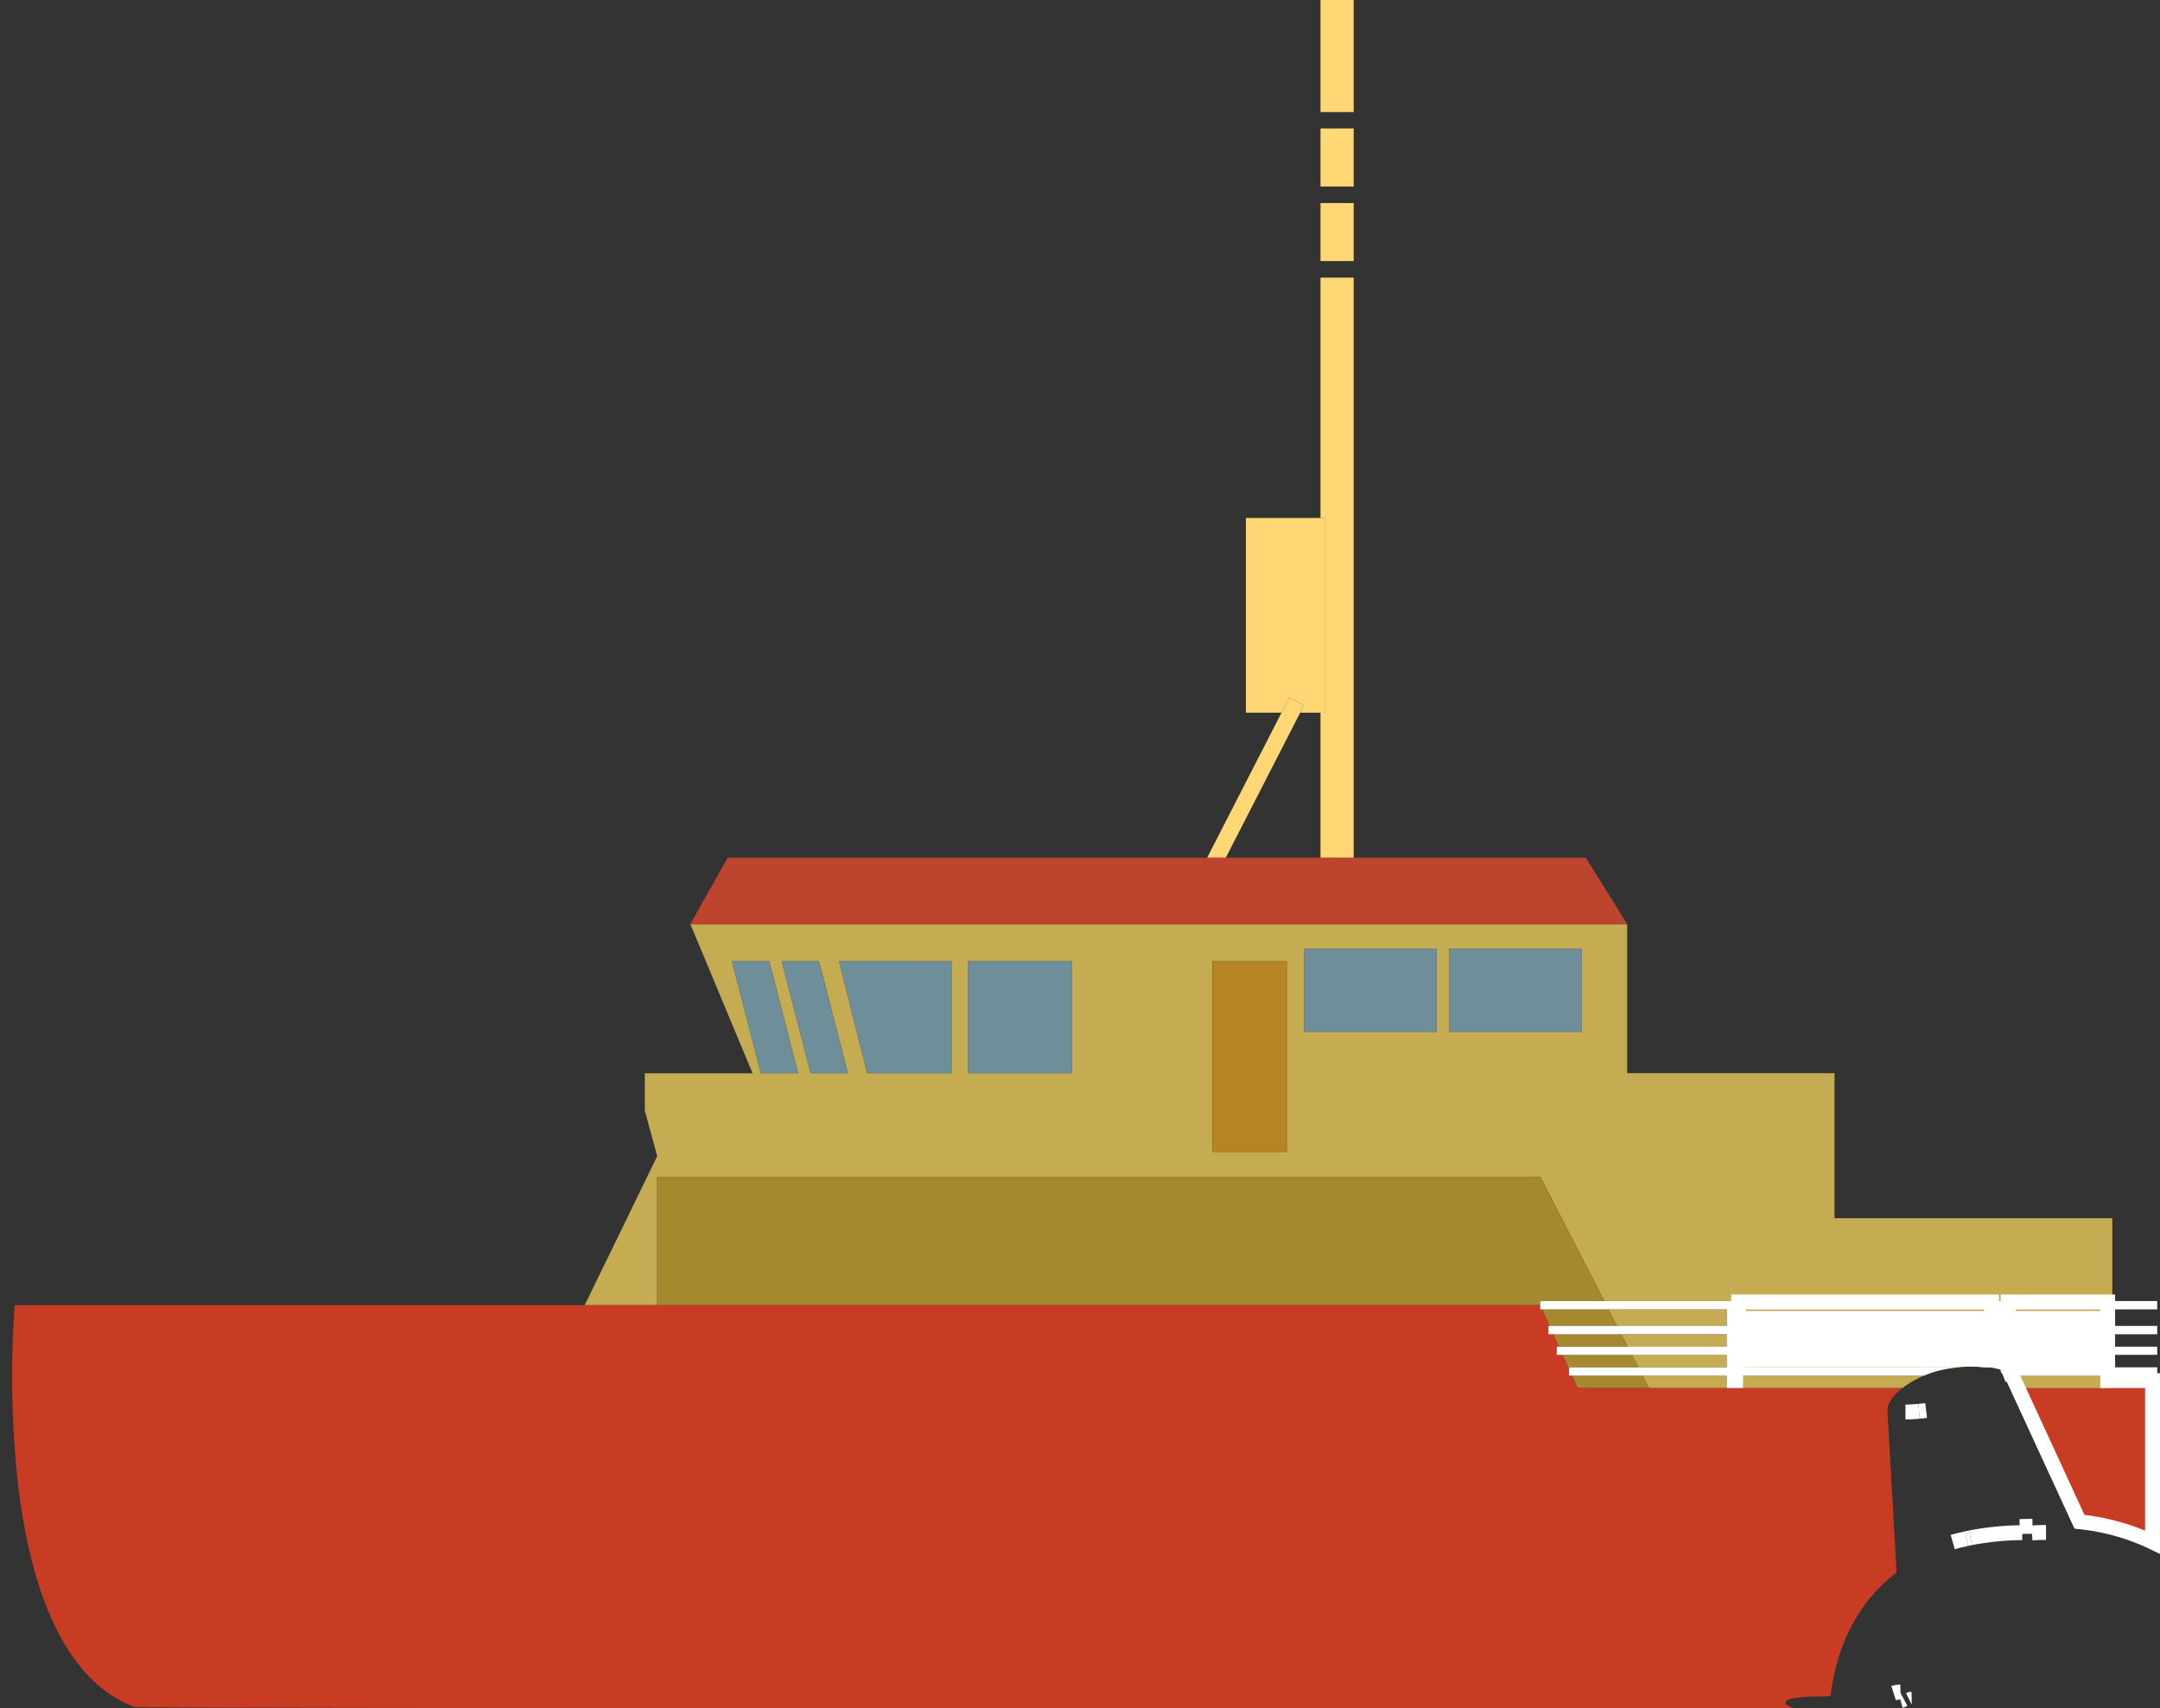 <svg id="Слой_1" data-name="Слой 1" xmlns="http://www.w3.org/2000/svg" viewBox="0 0 821.86 650.03">
    <rect x="0" y="0" width="821.86" height="650.03" fill="#333333" stroke="none"/>
    <g class="ship">
        <path d="M663.94,149H651.32v91.47h1.56v74.1h-1.56v55.18h12.62V149m0-28.37H651.32V142.7h12.62V120.61m0-28.38H651.32v22.1h12.62V92.23m0-48.87H651.32V86h12.62V43.36" transform="translate(-148.88 -43.36)" style="fill:#ffd775"/>
        <polyline points="504 197.09 502.43 197.09 474.06 197.09 474.06 271.19 487.61 271.19 490.55 265.47 496.16 268.35 494.71 271.19 502.43 271.19 504 271.19 504 197.09" style="fill:#ffd775"/>
        <polyline points="490.55 265.47 487.61 271.19 459.31 326.37 466.4 326.37 494.71 271.19 496.16 268.35 490.55 265.47" style="fill:#ffd775"/>
        <path d="M881,566.8H812.19v4.75h-6.28V566.8h-32l2.45,4.75h96.41A35.4,35.4,0,0,1,881,566.8m71.61,0H914.75v.46a3.66,3.66,0,0,1,.55,1h0l.22-.11,1.59,3.45h35.48V566.8m-146.68-7.88H769.84l2.45,4.75h33.62v-4.75m102.5,0H812.19v4.75h82c1.35-.14,2.66-.23,3.94-.28h0c.7,0,1.39,0,2.06,0a45,45,0,0,1,5.52.32h2.72v-4.75m44.18,0H914.75v4.75h37.84v-4.75m-146.68-7.84H765.8l2.43,4.72h37.68v-4.72m102.5,0H812.19v4.72h96.22v-4.72m44.18,0H914.75v4.72h37.84v-4.72m-146.68-9.47h-45l3.24,6.28h41.75v-6.28m102.5,0H812.19v6.28h96.22v-6.28m44.18,0H914.75v6.28h37.84v-6.28M438.37,451.72l-11-42.57h14.2l11,42.57h-14.2m18.93,0-11-42.57h14.2l11,42.57H457.3m21.54,0-10.72-42.57h42.81v42.57H478.84m38.41,0V409.14h39.41v42.59H517.25m93,29.94V409.14h28.4v72.53h-28.4M645,436V404.39h50.46V436H645m55.21,0V404.39h50.47V436H700.22M768,395H411.56l23.66,56.76h-41v14.19l4.73,17.34-26.47,54.39L371.32,540h27.62V491.14h336l24.37,47.28H952.59V506.9h-20.5v0h-9.46v0H846.9V451.72H768V395" transform="translate(-148.88 -43.36)" style="fill:#c5ab52"/>
        <path d="M773.9,566.8H747l2.14,4.75h27.24l-2.45-4.75m-4.06-7.88H743.42l2.52,5.6v-.85h26.35l-2.45-4.75m-4-7.84H739.89L742,555.8h26.21l-2.43-4.72m-4.88-9.47H735.63l2.83,6.28h25.7l-3.24-6.28m-26-50.47h-336V540h336v-1.59h24.37l-24.37-47.28" transform="translate(-148.88 -43.36)" style="fill:#a6882e"/>
        <polyline points="603.38 326.37 515.06 326.37 502.43 326.37 466.4 326.37 459.31 326.37 276.88 326.37 262.68 351.6 619.15 351.6 603.38 326.37" style="fill:#be452d"/>
        <path d="M878,692.79a2.13,2.13,0,0,0-.9.21,2.13,2.13,0,0,1,.9-.21m0,0h0m-1.91-.71a6.09,6.09,0,0,1-2.33,1.23h0a6.09,6.09,0,0,0,2.33-1.23m-2-2,.49,0-.49,0m-.42,0a8.83,8.83,0,0,0-2.61.4,8.83,8.83,0,0,1,2.61-.4m.13,0h0m6.32-2,.77.08,1.3.15h0a22.21,22.21,0,0,1,9,2.61,11.35,11.35,0,0,1,1.64,1.24h0a9.05,9.05,0,0,1,1,1.14h0a9.05,9.05,0,0,0-1-1.14,11.35,11.35,0,0,0-1.64-1.24,22.21,22.21,0,0,0-9-2.61l-1.3-.15-.77-.08m-8.76-.38c-1.2,0-2.39,0-3.59,0,1.2,0,2.39,0,3.59,0m0,0h0m-12.61,0a1,1,0,0,0-.36.3,1,1,0,0,1,.36-.3m8-.05,0,.07,0-.07m-7.72,0h0m7.2-.34h0M893.61,633l-.85.25.85-.25m26.52-3.52A103.41,103.41,0,0,0,893.64,633a103.41,103.41,0,0,1,26.49-3.51m.39,0h0m8.61-.12c-1.73,0-3.51.06-5.35.19h0c1.84-.13,3.62-.19,5.35-.19m0,0h0M943,627.63l-.15.86-1.17-.19,1.17.19h0l.15-.86M924,627c-1.66,0-3.27,0-4.82.09,1.55-.06,3.16-.09,4.82-.09m0,0h0m6.35-2.32c-1.16,0-2.34,0-3.53.05,1.19,0,2.37-.05,3.53-.05m0,0h0m-54.83-41.17h0m8-.56a72.55,72.55,0,0,1-7.87.56,72.55,72.55,0,0,0,7.87-.56m.61-.08-.36,0,.36,0m30.7-11.3h0c-1.59,2.63-5.89,5.31-11.71,7.36h0a64.31,64.31,0,0,1-10.48,2.67c-2.77.46-5.44.88-7.95,1.2h0l6.73,47.9h0l.22,1.47.37,1.28h0l.59-.18-.59.18-.37-1.28-.22-1.47a110.29,110.29,0,0,1,26.67-5.43l.59,1.84h0l-.59-1.84c2.6-.25,5.31-.41,8.1-.51h0c-2.79.1-5.5.26-8.1.51h0a110.29,110.29,0,0,0-26.67,5.43l-6.73-47.9c2.51-.32,5.18-.74,7.95-1.2a64.31,64.31,0,0,0,10.48-2.67h0c5.82-2,10.12-4.73,11.71-7.36m54.84,0H917.11l24.76,53.71h0A84.55,84.55,0,0,1,969.68,633V571.55M734.91,540H154.46A370.93,370.93,0,0,0,156,610.26c4.34,34.41,15.55,70.82,42.7,82.1l1.49.59c17.81.32,163.74.43,350.48.43,87.52,0,184,0,280.39-.06a15.43,15.43,0,0,1-2.76-1.54c-.51-1.08.58-2.44,8.79-2.8h0c1.37-.07,2.95-.1,4.76-.1,1.16,0,2.34,0,3.51-.06h0c1.93-15.86,8.27-34.13,25.15-47.11L867,579.56h.12a3.56,3.56,0,0,0,0,.57h0a3.56,3.56,0,0,1,0-.57c0-2.26,2.08-5.24,5.6-8H749.11L747,566.8h-1v-2.28l-2.52-5.6h-2.2V555.8h.8l-2.13-4.72h-1.82v-3.19h.39l-2.83-6.28h-.72V540" transform="translate(-148.88 -43.36)" style="fill:#c73c23"/>
        <polyline points="407.78 365.78 368.37 365.78 368.37 408.37 407.78 408.37 407.78 365.78" style="fill:#6e8e9a"/>
        <polyline points="546.59 361.03 496.12 361.03 496.12 392.59 546.59 392.59 546.59 361.03" style="fill:#6e8e9a"/>
        <polyline points="601.81 361.03 551.34 361.03 551.34 392.59 601.81 392.59 601.81 361.03" style="fill:#6e8e9a"/>
        <polyline points="489.81 365.78 461.4 365.78 461.4 438.31 489.81 438.31 489.81 365.78" style="fill:#b78423"/>
        <polyline points="362.05 365.79 319.24 365.79 329.96 408.36 362.05 408.36 362.05 365.79" style="fill:#6e8e9a"/>
        <polyline points="311.57 365.79 297.37 365.79 308.42 408.36 322.61 408.36 311.57 365.79" style="fill:#6e8e9a"/>
        <polyline points="292.65 365.79 278.45 365.79 289.49 408.36 303.69 408.36 292.65 365.79" style="fill:#6e8e9a"/>
        <path d="M745.94,563.67h0m-4.72-7.87h0m-3.16-7.91h0m74.12,3.19h96.22v4.72H812.19v-4.72m0-9.47h96.22v6.28H812.19v-6.28m157.49-3.19H734.91v3.19h71v6.28H738.06v3.19h67.84v4.72H741.22v3.12h64.69v4.75h-60v3.13h60v4.75h6.28V566.8H881c.45-.19.91-.37,1.38-.55h0a39.8,39.8,0,0,1,7.37-2q2.26-.37,4.44-.6h-82v-4.75h96.22v4.75h-2.72c4.38.55,7.65,1.79,9.06,3.59v-.46h54.93v-3.13H914.75v-4.75h54.93V555.8H914.75v-4.72h54.93v-3.19H914.75v-6.28h54.93v-3.19" transform="translate(-148.88 -43.36)" style="fill:#fff"/>
        <path d="M909.47,547.89H807.58V535.94H909.47Zm-96.22-5.67H903.8v-.61H813.25Z" transform="translate(-148.88 -43.36)" style="fill:#fff"/>
        <path d="M953.66,547.89H910.14V535.94h43.52Zm-37.85-5.67H948v-.61H915.81Z" transform="translate(-148.88 -43.36)" style="fill:#fff"/>
        <rect x="761.26" y="509.89" width="43.51" height="10.42" style="fill:#fff"/>
        <rect x="761.26" y="502.05" width="43.51" height="10.39" style="fill:#fff"/>
        <rect x="658.7" y="502.05" width="101.89" height="10.39" style="fill:#fff"/>
        <path d="M909.47,563.67l-5.91,0a44.89,44.89,0,0,0-7.12-.27c-1.21,0-2.48.14-3.75.27l-.29,0H807.58V553.25H909.47Z" transform="translate(-148.88 -43.36)" style="fill:#fff"/>
        <path d="M899.21,631.3l-1.08-5.57a112.15,112.15,0,0,1,20.2-2h0l0,5.67A106,106,0,0,0,899.21,631.3Z" transform="translate(-148.88 -43.36)" style="fill:#fff"/>
        <path d="M897.71,631.61l-1.19-5.55,1.61-.33,1.09,5.57Z" transform="translate(-148.88 -43.36)" style="fill:#fff"/>
        <path d="M970.75,634.7l-4.08-2a81.65,81.65,0,0,0-26.88-7.48l-1.59-.18-25.82-56-.4.19-1.1-2.84a.65.65,0,0,0-.14-.23l-.6-.77v-4.27h43.52v4.75h17.09ZM942,619.8a89,89,0,0,1,23.07,6V571.55H948V566.8H917.58Z" transform="translate(-148.88 -43.36)" style="fill:#fff"/>
        <path d="M922.21,629.5l-.4-5.66c1.87-.13,3.74-.19,5.55-.19v5.67c-1.67,0-3.4.06-5.15.18Z" transform="translate(-148.88 -43.36)" style="fill:#fff"/>
        <path d="M876.3,692.06l-2.18-4.44h0a5.15,5.15,0,0,1,2-.48h.09Z" transform="translate(-148.88 -43.36)" style="fill:#fff"/>
        <path d="M892.64,632.85l-1.54-5.46c1.73-.49,3.5-.92,5.43-1.33l1.18,5.55C895.9,632,894.24,632.4,892.64,632.85Z" transform="translate(-148.88 -43.36)" style="fill:#fff"/>
        <path d="M879.32,583.2l-.52-5.65,2.62-.27.67,5.63C881.14,583,880.22,583.11,879.32,583.2Z" transform="translate(-148.88 -43.36)" style="fill:#fff"/>
        <path d="M873.89,583.49v-5.67c1.4,0,3-.09,4.92-.27l.52,5.65C877.24,583.39,875.46,583.48,873.89,583.49Z" transform="translate(-148.88 -43.36)" style="fill:#fff"/>
        <path d="M917.48,627.07h0l-.21-5.67c1.64-.06,3.29-.09,4.93-.09V627c-1.54,0-3.09,0-4.63.08Z" transform="translate(-148.88 -43.36)" style="fill:#fff"/>
        <path d="M872.79,693.21l-1.47-5.48a3.23,3.23,0,0,0,.65-.25l2.64,5h0l-.14.07h0a9,9,0,0,1-1.66.64Z" transform="translate(-148.88 -43.36)" style="fill:#fff"/>
        <path d="M870.24,690.31l-1.72-5.4a11.84,11.84,0,0,1,3.43-.53l.06,5.67A6.4,6.4,0,0,0,870.24,690.31Z" transform="translate(-148.88 -43.36)" style="fill:#fff"/>
    </g>
    <g>
        <path class="outline" style="fill: transparent" d="M548.91,693.38c-216.85,0-334.78-.14-350.53-.43h-.49l-.45-.17c-.54-.2-1.07-.41-1.6-.63-23.64-9.82-38.59-38.2-44.42-84.35-4.56-36.13-1.59-70.53-1.56-70.87l.23-2.58H367.77l26.38-54.21-4.55-16.68v-17.4h39.6l-22.56-54.11,15.69-27.88H752.06l17,27.25v54.74H848v55.18H923.7v0l30,0v37.19H807v27.46h.61v-4.75h85.77l-13.05,5.45a32.4,32.4,0,0,0-7.56,4.36c-3.31,2.61-4.52,4.89-4.52,5.78v2l3.44,61.44-1.19.92c-13.58,10.44-21.68,25.65-24.06,45.2l-.29,2.41-2.42.08c-2.87.1-5.76,0-8.24.16-1,0-1.8.09-2.52.16l8.4,4.18H829.29C732.88,693.36,636.43,693.38,548.91,693.38ZM199,687.29c17.55.28,135.26.42,349.94.42,85.83,0,180.24,0,274.79-.05a3.69,3.69,0,0,1,.43-1c1.25-2.08,4.36-3,11.07-3.3,1.82-.08,3.84-.09,5.91-.11,2.86-19.39,11.16-34.72,24.72-45.64l-3.56-63.67h.85a18.24,18.24,0,0,1,5.72-7.09H813.25v4.75h-12V566.8h-60v-7.88h-4.71v-7.84h-3.16v-8.86H801.3v-.61h-71v-8.86H948V506.9H842.29V451.72H763.43V392.94l-14.51-23.21H425.65l-12.71,22.58,16,38.47-7.08-27.3h39l12.51,48.24H395.27v11l4.91,18L371.32,540h-216c-.58,8.57-2,37.22,1.73,67.06,3.82,30.25,14,68.64,41,79.84ZM457.72,446.05h8.34l-9.57-36.9h-8.34Zm-18.93,0h8.34l-9.57-36.9h-8.34Zm201,35.62H605.68v-78.2h34.07ZM611.35,476h22.74V409.14H611.35Zm-53.63-24.27H512.65V403.47h45.07Zm-39.4-5.67h33.73V409.14H518.32ZM512,451.72H474.86l-12.15-48.24H512Zm-32.71-5.67h27v-36.9H470ZM751.75,436H640.4V398.72H751.75Zm-50.47-5.67h44.81V404.39H701.28Zm-55.21,0h44.8V404.39h-44.8Z" transform="translate(-148.88 -43.36)" />
    </g>
</svg>